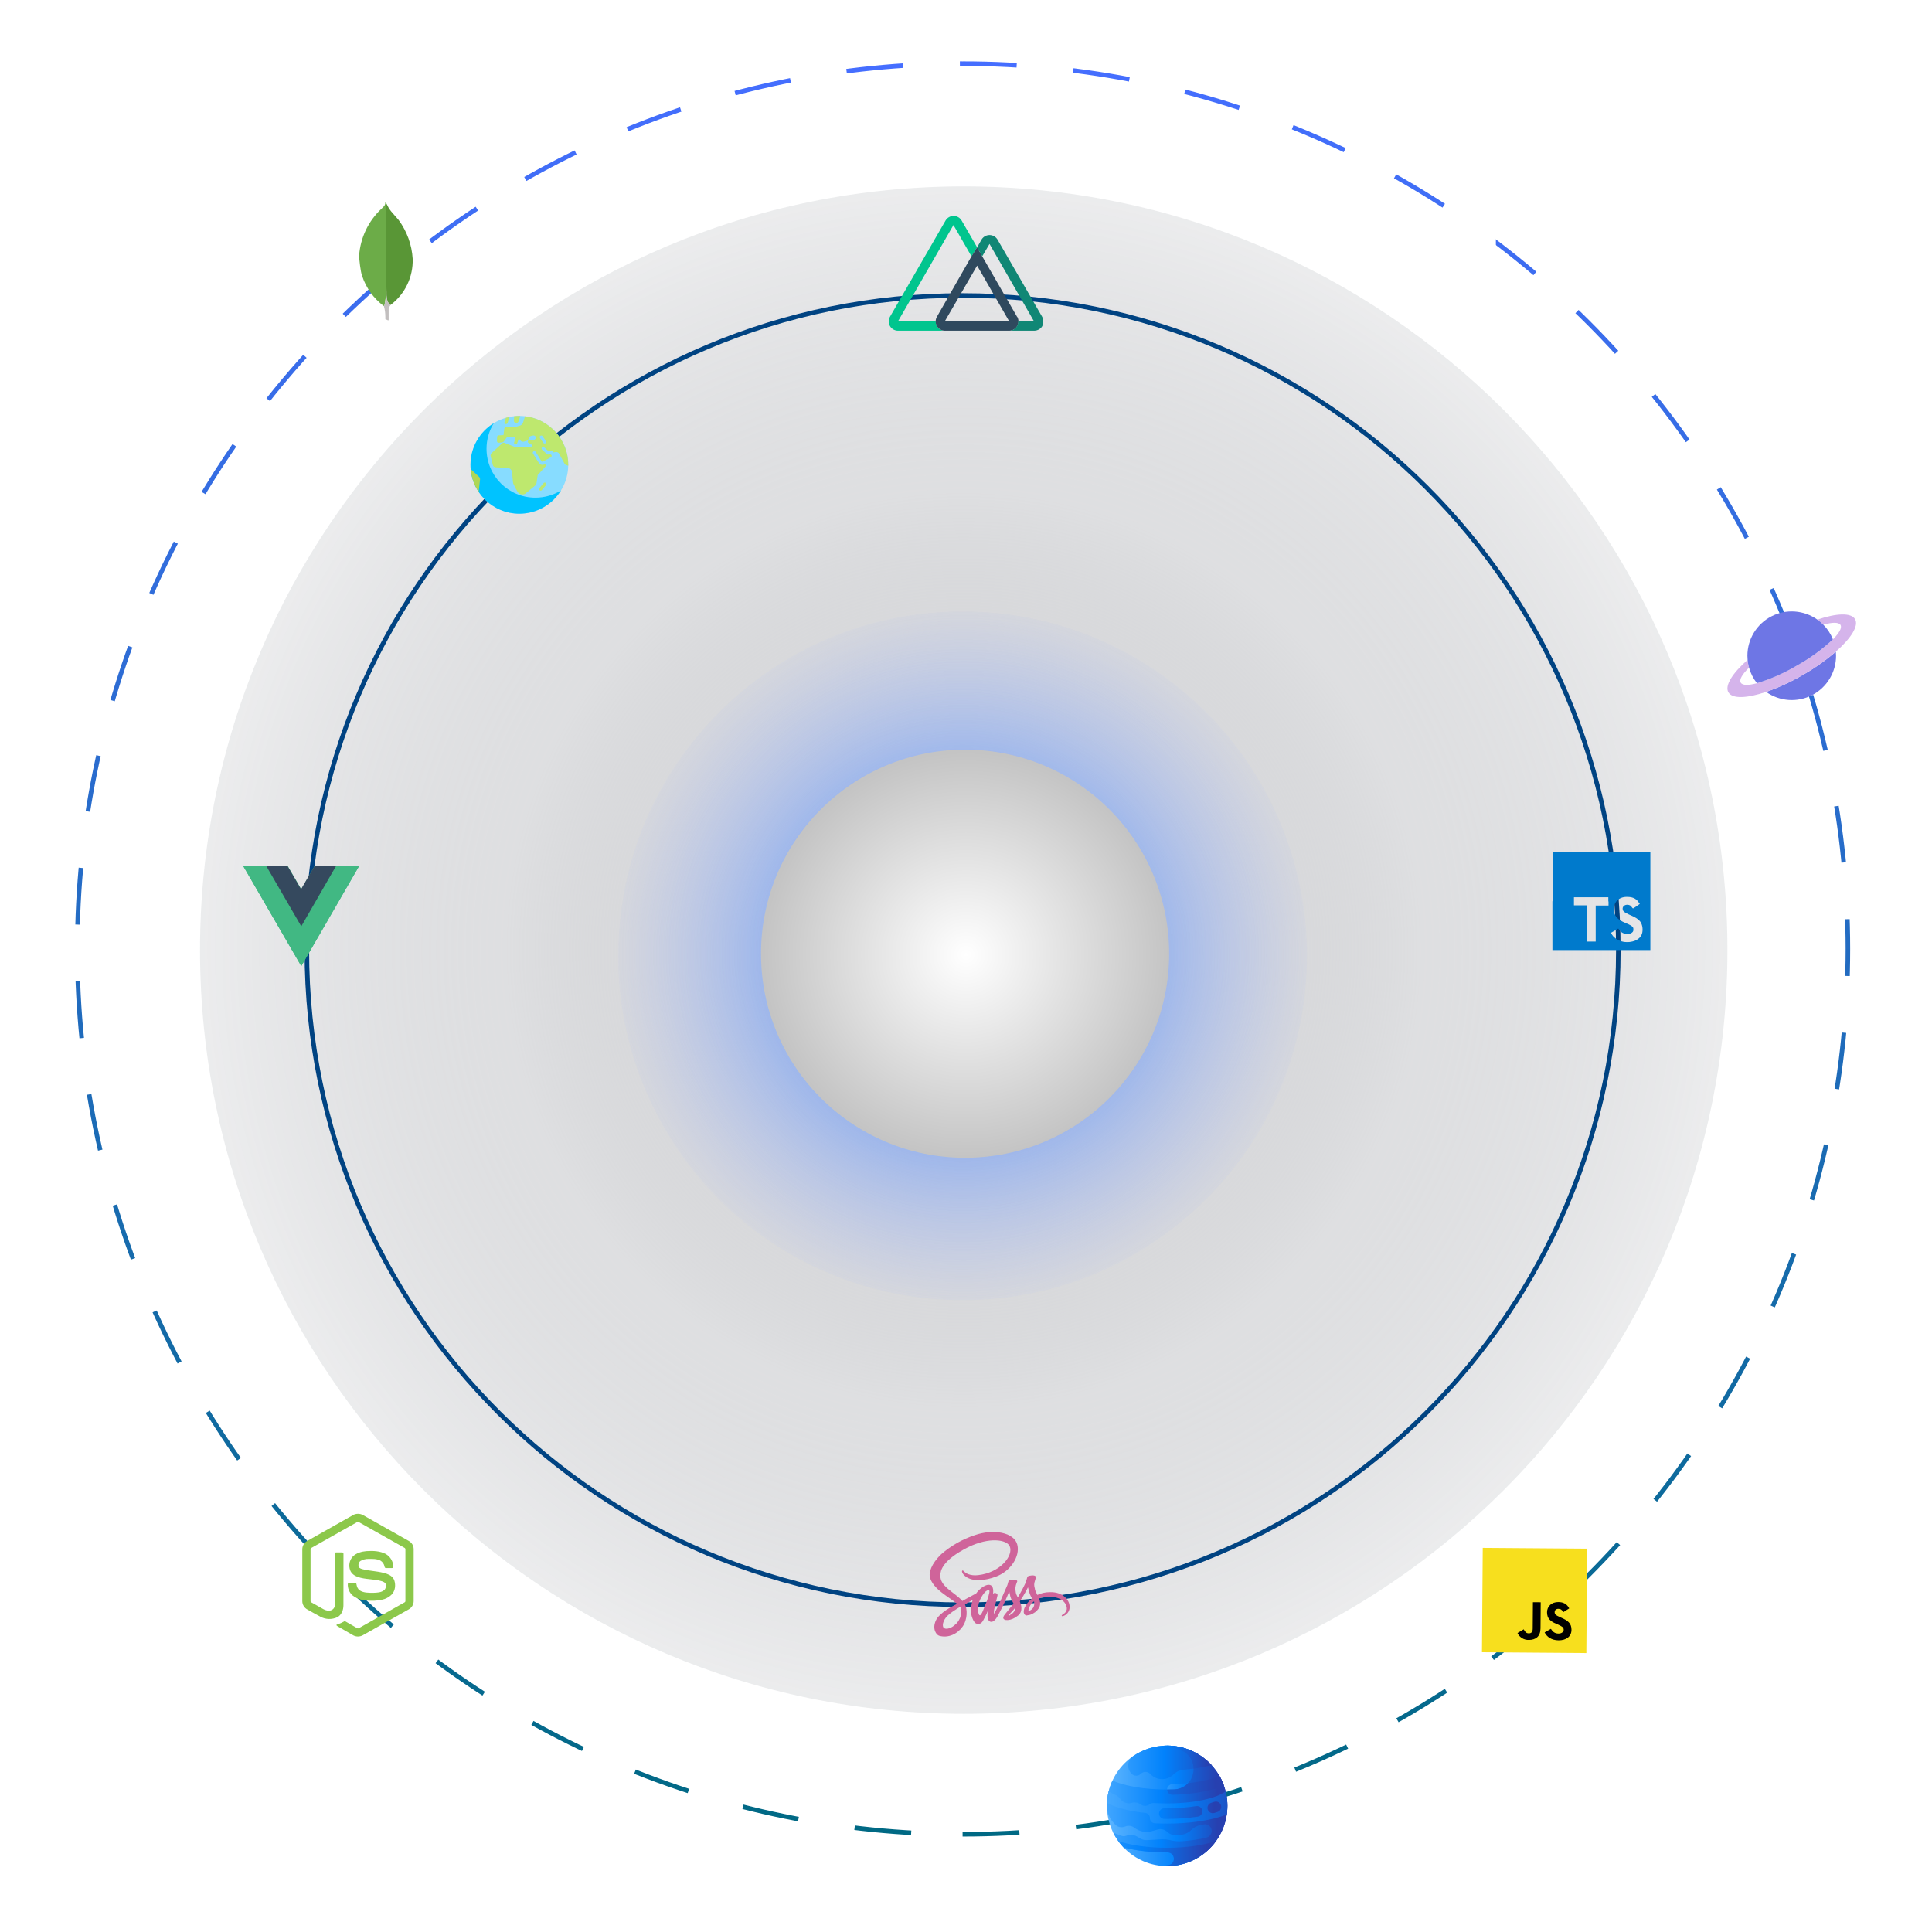 <svg width="850" height="850" viewBox="0 0 850 850" fill="none" xmlns="http://www.w3.org/2000/svg">
<g id="solar-system">
<g id="sun">
<g id="sun-effect" filter="url(#filter0_f_315:2)">
<path d="M424 754C609.568 754 760 603.568 760 418C760 232.432 609.568 82 424 82C238.432 82 88 232.432 88 418C88 603.568 238.432 754 424 754Z" fill="url(#paint0_radial_315:2)"/>
</g>
<g id="sun-outer" filter="url(#filter1_f_315:2)">
<path d="M423.5 572C507.171 572 575 504.171 575 420.5C575 336.829 507.171 269 423.5 269C339.829 269 272 336.829 272 420.5C272 504.171 339.829 572 423.5 572Z" fill="url(#paint1_radial_315:2)"/>
</g>
<path id="sun_2" d="M424.598 509.375C474.181 509.375 514.375 469.181 514.375 419.598C514.375 370.016 474.181 329.822 424.598 329.822C375.016 329.822 334.821 370.016 334.821 419.598C334.821 469.181 375.016 509.375 424.598 509.375Z" fill="url(#paint2_radial_315:2)"/>
</g>
<g id="outer-ring">
<path id="outer-ring_2" d="M423.5 807C638.615 807 813 632.615 813 417.5C813 202.385 638.615 28 423.5 28C208.385 28 34 202.385 34 417.5C34 632.615 208.385 807 423.5 807Z" stroke="url(#paint3_linear_315:2)" stroke-width="2" stroke-dasharray="25 25"/>
<g id="nodejs">
<path id="Vector_22" d="M155.288 666.577C156.634 665.808 158.365 665.808 159.711 666.577L179.903 677.98C181.173 678.692 182.018 680.096 182 681.557V704.441C182 705.962 181.077 707.404 179.749 708.095C173.019 711.865 166.327 715.653 159.615 719.441C158.269 720.211 156.48 720.173 155.154 719.326L149.115 715.827C148.711 715.576 148.249 715.383 147.961 714.98C148.211 714.634 148.673 714.596 149.038 714.442C149.884 714.191 150.654 713.749 151.423 713.345C151.615 713.211 151.865 713.25 152.039 713.384C153.769 714.345 155.462 715.384 157.192 716.346C157.577 716.557 157.942 716.288 158.25 716.115L177.999 704.961C178.249 704.845 178.384 704.577 178.364 704.307V681.673C178.384 681.365 178.21 681.095 177.942 680.961L157.885 669.673C157.77 669.597 157.636 669.556 157.5 669.556C157.363 669.556 157.229 669.597 157.115 669.673L137.058 680.981C136.788 681.095 136.596 681.365 136.634 681.673V704.346C136.622 704.476 136.652 704.607 136.717 704.721C136.782 704.835 136.881 704.926 137 704.98L142.346 708C143.366 708.538 144.595 708.865 145.692 708.442C146.673 708.095 147.365 707.096 147.346 706.057V683.557C147.327 683.212 147.635 682.942 147.961 682.981H150.538C150.904 682.981 151.135 683.327 151.115 683.654L151.096 706.307C151.096 708.326 150.269 710.519 148.403 711.5C147.243 712.042 145.97 712.307 144.689 712.273C143.407 712.241 142.151 711.909 141.02 711.307C139.057 710.307 137.173 709.154 135.25 708.115C134.581 707.765 134.018 707.24 133.622 706.597C133.226 705.955 133.012 705.216 133 704.461V681.577C133 680.096 133.866 678.654 135.173 677.942L155.288 666.596V666.577Z" fill="#8CC84B"/>
<path id="Vector_23" d="M161.154 682.423C164.058 682.231 167.193 682.308 169.827 683.75C170.812 684.336 171.626 685.171 172.19 686.168C172.753 687.167 173.046 688.295 173.038 689.442C172.981 689.75 172.654 689.904 172.366 689.884H169.807C169.424 689.884 169.231 689.557 169.193 689.249C169.096 688.692 168.88 688.162 168.557 687.698C168.235 687.232 167.815 686.844 167.327 686.558C165.77 685.788 163.943 685.826 162.25 685.846C160.972 685.804 159.708 686.117 158.596 686.749C157.788 687.307 157.539 688.422 157.827 689.326C158.115 689.981 158.847 690.172 159.461 690.365C163 691.288 166.731 691.212 170.192 692.423C171.616 692.903 173.019 693.864 173.5 695.365C174.154 697.384 173.885 699.788 172.442 701.403C171.221 702.67 169.635 703.524 167.903 703.845C165.658 704.3 163.353 704.398 161.077 704.133C158.886 704.009 156.786 703.216 155.057 701.864C154.371 701.237 153.833 700.464 153.481 699.602C153.129 698.741 152.971 697.814 153.019 696.884C153.019 696.576 153.346 696.365 153.654 696.385H156.211C156.558 696.365 156.789 696.653 156.827 696.961C156.981 697.999 157.365 699.076 158.269 699.711C160 700.826 162.173 700.749 164.174 700.769C165.827 700.71 167.674 700.692 169.019 699.595C169.73 698.98 169.923 697.942 169.75 697.038C169.538 696.269 168.75 695.941 168.057 695.692C164.596 694.596 160.808 695 157.365 693.769C155.961 693.268 154.615 692.327 154.077 690.884C153.681 689.862 153.578 688.749 153.782 687.671C153.986 686.594 154.488 685.595 155.231 684.788C156.807 683.23 159.039 682.614 161.154 682.423Z" fill="#8CC84B"/>
</g>
<g id="neptune">
<g id="Group">
<path id="Vector" d="M513.5 821C528.136 821 540 809.136 540 794.5C540 779.864 528.136 768 513.5 768C498.864 768 487 779.864 487 794.5C487 809.136 498.864 821 513.5 821Z" fill="url(#paint4_linear_315:2)"/>
</g>
<g id="Group_2">
<path id="Vector_2" d="M516.318 780.666C517.51 779.475 519.087 778.743 520.767 778.608C525.381 778.236 529.555 777.52 532.993 776.55C528.15 771.294 521.21 768 513.5 768C507.97 768 502.835 769.695 498.587 772.593C495.951 774.391 495.604 778.147 497.861 780.404C498.984 781.527 500.805 781.527 501.928 780.404C503.046 779.286 504.856 779.28 505.982 780.39C506.084 780.491 506.188 780.594 506.293 780.698C509.076 783.445 513.553 783.431 516.318 780.666V780.666Z" fill="url(#paint5_linear_315:2)"/>
<path id="Vector_3" d="M513.5 787.303C513.5 788.619 514.586 789.673 515.902 789.64C523.033 789.463 529.687 788.497 534.846 786.875C536.021 786.506 537.253 786.058 538.438 785.52C537.906 784.043 537.248 782.626 536.474 781.284C535.641 781.656 534.642 782.038 533.444 782.414C528.685 783.909 522.48 784.801 515.776 784.966C514.509 784.997 513.5 786.036 513.5 787.303V787.303Z" fill="url(#paint6_linear_315:2)"/>
</g>
<path id="Vector_4" d="M513.5 768C512.8 768 512.107 768.028 511.421 768.081C514.325 768.306 517.099 769 519.665 770.087C528.503 773.829 526.031 786.985 516.437 787.286C515.471 787.316 514.491 787.332 513.5 787.332C503.522 787.332 494.716 785.759 489.45 783.359C487.879 786.746 487 790.52 487 794.5V794.548C487.005 797.244 488.025 799.84 489.826 801.847L490.517 802.616C491.66 803.89 493.481 804.25 495.058 803.585C496.393 803.022 497.928 803.225 499.07 804.114C501.244 805.805 504.065 806.421 506.711 805.659L509.314 804.909C510.857 804.465 512.511 804.903 513.65 806.035C514.473 806.853 515.587 807.312 516.748 807.312H518.746C520.79 807.312 522.735 806.481 524.187 805.043C525.29 803.951 526.698 803.22 528.226 802.946C528.731 802.856 529.222 802.764 529.588 802.688C532.006 802.185 533.925 804.715 532.768 806.897C532.753 806.925 532.738 806.953 532.723 806.981C532.329 807.717 531.642 808.252 530.832 808.451C527.627 809.235 523.942 809.786 519.995 810.073C518.376 810.191 516.748 810.048 515.172 809.663C513.65 809.29 512.081 809.148 510.518 809.242L504.757 809.585C503.649 809.651 502.547 809.381 501.595 808.809C501.204 808.574 500.772 808.315 500.347 808.059C498.878 807.176 497.081 807.028 495.487 807.659C494.874 807.902 494.195 807.926 493.565 807.729L493.555 807.726C491.946 807.22 490.694 806.705 489.725 806.214C490.927 808.649 492.49 810.872 494.347 812.814C499.757 814.218 506.456 814.982 513.5 814.982C513.549 814.982 513.598 814.982 513.647 814.982C517.079 814.977 517.529 819.944 514.153 820.564C513.257 820.728 512.346 820.847 511.421 820.919C512.107 820.972 512.8 821 513.5 821C528.136 821 540 809.136 540 794.5C540 779.864 528.136 768 513.5 768V768Z" fill="url(#paint7_linear_315:2)"/>
<path id="Vector_5" d="M535.005 809.986C529.668 811.811 522.01 812.955 513.5 812.955C504.991 812.955 497.333 811.811 491.996 809.986C492.715 810.983 493.5 811.928 494.347 812.814C499.758 814.218 506.456 814.982 513.5 814.982C513.549 814.982 513.598 814.982 513.647 814.982C517.064 814.977 517.548 819.936 514.188 820.557C513.281 820.725 512.358 820.846 511.421 820.919C512.107 820.972 512.8 821 513.5 821C522.354 821 530.193 816.657 535.005 809.986V809.986Z" fill="url(#paint8_linear_315:2)"/>
<path id="Vector_6" d="M540 794.5C540 795.795 539.905 797.067 539.726 798.312C538.884 798.642 538.039 798.936 537.219 799.195C530.847 801.198 522.423 802.3 513.5 802.3C511.665 802.3 509.851 802.254 508.073 802.161C506.861 802.099 505.914 801.094 505.914 799.881C505.914 798.715 505.036 797.735 503.877 797.611C499.521 797.149 495.519 796.371 492.153 795.313C490.462 794.781 488.651 794.085 487.033 793.196C487.118 791.454 487.37 789.756 487.775 788.119C488.293 788.537 489.891 789.328 490.966 789.84C491.65 790.165 492.244 790.653 492.697 791.261L492.879 791.505C494.05 793.075 496.076 793.745 497.952 793.184C499.179 792.816 500.506 793.006 501.58 793.703L502.046 794.005C503.163 794.729 504.613 794.679 505.677 793.88C506.284 793.426 507.032 793.205 507.788 793.253C509.645 793.37 511.557 793.431 513.5 793.431C521.068 793.431 528.151 792.515 533.445 790.851C536.471 789.9 538.236 788.917 539.225 788.119C539.629 789.756 539.884 791.453 539.968 793.195C539.989 793.627 540 794.063 540 794.5V794.5Z" fill="url(#paint9_linear_315:2)"/>
<g id="Group_3">
<path id="Vector_7" d="M526.283 794.615C522.382 795.235 518.027 795.563 513.5 795.563C513.097 795.563 512.695 795.561 512.295 795.555C510.994 795.539 509.932 796.59 509.932 797.892V797.894C509.932 799.175 510.963 800.215 512.243 800.232C512.66 800.237 513.079 800.24 513.5 800.24C518.258 800.24 522.859 799.891 527.011 799.232C528.147 799.051 528.984 798.073 528.984 796.923C528.984 795.487 527.702 794.389 526.283 794.615V794.615Z" fill="url(#paint10_linear_315:2)"/>
<path id="Vector_8" d="M534.216 792.73C533.969 792.814 533.711 792.899 533.444 792.983C533.266 793.039 533.086 793.094 532.904 793.148C531.914 793.443 531.234 794.354 531.234 795.387V795.39C531.234 796.952 532.739 798.076 534.236 797.631C534.442 797.569 534.645 797.507 534.846 797.444C535.136 797.353 535.43 797.257 535.725 797.156C536.668 796.834 537.298 795.944 537.298 794.948V794.945C537.298 793.348 535.729 792.215 534.216 792.73Z" fill="url(#paint11_linear_315:2)"/>
</g>
<path id="Vector_9" d="M533.444 782.414C530.381 783.377 526.717 784.089 522.708 784.518C521.231 786.118 519.11 787.202 516.436 787.286C515.47 787.317 514.491 787.332 513.5 787.332C513.516 788.634 514.596 789.673 515.902 789.64C523.032 789.463 529.686 788.497 534.846 786.876C536.021 786.506 537.253 786.058 538.438 785.52C537.906 784.043 537.247 782.626 536.473 781.284C535.641 781.656 534.642 782.038 533.444 782.414V782.414Z" fill="url(#paint12_linear_315:2)"/>
<path id="Vector_10" d="M511.423 768.081C514.326 768.307 517.098 769 519.663 770.086C523.378 771.659 525.094 774.893 525.124 778.138C528.021 777.742 530.675 777.204 532.993 776.55C528.15 771.294 521.21 768 513.5 768C512.801 768 512.108 768.028 511.423 768.081Z" fill="url(#paint13_linear_315:2)"/>
</g>
<g id="saturn">
<path id="Vector_11" d="M777.021 304.403C782.967 308.624 790.773 309.172 797.251 305.825C803.729 302.476 807.797 295.792 807.793 288.5C807.793 287.886 807.763 287.291 807.705 286.696C803.203 290.575 798.334 294.007 793.167 296.944C788.041 299.95 782.633 302.448 777.021 304.403V304.403Z" fill="#6E76E5"/>
<path id="Vector_12" d="M777.021 304.403C782.633 302.448 788.041 299.95 793.167 296.944C798.334 294.007 803.203 290.575 807.705 286.696C814.374 280.826 817.855 275.357 816.158 272.412C814.462 269.468 807.988 269.75 799.564 272.597C800.51 273.259 801.392 274.01 802.196 274.84C806.204 273.719 809.011 273.679 809.762 274.976C810.484 276.234 809.168 278.516 806.408 281.294C801.671 285.733 796.405 289.571 790.73 292.722C785.163 296.06 779.206 298.699 772.994 300.581C769.211 301.595 766.568 301.585 765.847 300.327C765.096 299.03 766.539 296.622 769.504 293.716C769.191 292.601 768.982 291.458 768.879 290.304C762.21 296.174 758.73 301.643 760.426 304.588C762.123 307.532 768.597 307.25 777.021 304.403V304.403Z" fill="#D5B4EB"/>
<path id="Vector_13" d="M772.994 300.581C779.206 298.699 785.163 296.06 790.73 292.722C796.405 289.571 801.671 285.733 806.408 281.295C805.456 278.88 804.023 276.684 802.196 274.84C801.392 274.01 800.511 273.259 799.564 272.597C793.617 268.376 785.812 267.827 779.334 271.175C772.855 274.524 768.788 281.208 768.792 288.5C768.792 289.114 768.821 289.709 768.88 290.304C768.982 291.458 769.191 292.601 769.504 293.717C770.191 296.217 771.378 298.553 772.994 300.581V300.581Z" fill="#6E76E5"/>
</g>
<g id="mongodb">
<path id="Vector_24" d="M169.7 89L171.163 91.762L172.138 93.062L175.388 96.8C179.048 101.773 181.193 107.698 181.563 113.862C181.692 117.783 180.873 121.676 179.175 125.213C177.478 128.749 174.952 131.823 171.813 134.175C171.325 134.175 171.163 133.85 171 133.362C170.513 132.875 170.35 132.062 170.188 131.412C170.017 130.557 169.963 129.682 170.025 128.812V128.487C170.025 128.487 169.538 89.487 169.7 89Z" fill="#599636"/>
<path id="Vector_25" d="M169.7 89H169.537C169.537 89.65 169.375 90.137 169.05 90.625L167.75 91.925C162.047 97.285 158.567 104.594 158 112.4C158 114.025 158.65 119.712 159.3 121.337C161.044 126.662 164.393 131.317 168.887 134.662L169.212 134.175C169.287 133.853 169.341 133.528 169.375 133.2L170.025 128.812L169.7 89Z" fill="#6CAC48"/>
<path id="Vector_26" d="M171.162 135.8C171.162 135.15 171.487 134.663 171.812 134.175L170.999 133.363L170.512 132.55C170.187 131.25 170.024 130.113 170.024 128.813V128.163L169.862 129.3C169.79 130.61 169.627 131.913 169.374 133.2L168.887 134.663C169.374 136.288 169.537 137.913 169.537 139.537V140.025C169.537 140.675 169.537 140.512 170.187 140.675L170.837 141L170.999 140.675V137.263V135.8H171.162Z" fill="#C2BFBF"/>
</g>
<path id="HTML + CSS" d="M658.126 110H654.903V103.297H648.619V110H645.396V94.359H648.619V100.697H654.903V94.359H658.126V110ZM672.402 96.97H667.611V110H664.389V96.97H659.662V94.359H672.402V96.97ZM678.461 94.359L682.479 105.703L686.475 94.359H690.707V110H687.474V105.725L687.796 98.345L683.574 110H681.361L677.15 98.356L677.473 105.725V110H674.25V94.359H678.461ZM696.744 107.411H703.587V110H693.521V94.359H696.744V107.411ZM651.455 127.245H655.333V130.049H651.455V134.432H648.501V130.049H644.612V127.245H648.501V123.045H651.455V127.245ZM675.163 130.79C675.041 132.473 674.418 133.798 673.294 134.765C672.177 135.731 670.701 136.215 668.868 136.215C666.863 136.215 665.284 135.542 664.131 134.195C662.985 132.842 662.412 130.987 662.412 128.631V127.675C662.412 126.171 662.677 124.846 663.207 123.7C663.737 122.554 664.493 121.677 665.474 121.068C666.462 120.452 667.608 120.145 668.911 120.145C670.716 120.145 672.17 120.628 673.272 121.595C674.375 122.562 675.013 123.919 675.185 125.666H671.962C671.883 124.656 671.6 123.926 671.113 123.475C670.633 123.016 669.899 122.787 668.911 122.787C667.837 122.787 667.031 123.174 666.494 123.947C665.964 124.714 665.692 125.906 665.678 127.524V128.706C665.678 130.396 665.932 131.632 666.44 132.412C666.956 133.193 667.765 133.583 668.868 133.583C669.864 133.583 670.605 133.357 671.092 132.906C671.586 132.448 671.869 131.743 671.94 130.79H675.163ZM685.39 131.896C685.39 131.288 685.175 130.822 684.745 130.5C684.315 130.171 683.542 129.827 682.425 129.469C681.308 129.104 680.423 128.745 679.771 128.395C677.995 127.435 677.107 126.142 677.107 124.517C677.107 123.672 677.344 122.92 677.816 122.261C678.296 121.595 678.98 121.076 679.868 120.703C680.763 120.331 681.766 120.145 682.876 120.145C683.993 120.145 684.989 120.349 685.862 120.757C686.736 121.158 687.413 121.727 687.893 122.465C688.38 123.202 688.623 124.04 688.623 124.979H685.4C685.4 124.262 685.175 123.707 684.724 123.313C684.272 122.912 683.639 122.712 682.822 122.712C682.035 122.712 681.422 122.88 680.985 123.217C680.549 123.546 680.33 123.983 680.33 124.527C680.33 125.036 680.584 125.462 681.093 125.806C681.608 126.149 682.364 126.472 683.359 126.772C685.193 127.324 686.528 128.008 687.366 128.824C688.204 129.641 688.623 130.658 688.623 131.875C688.623 133.229 688.111 134.292 687.087 135.065C686.063 135.832 684.684 136.215 682.951 136.215C681.748 136.215 680.652 135.996 679.664 135.56C678.676 135.116 677.92 134.51 677.397 133.744C676.882 132.978 676.624 132.09 676.624 131.08H679.857C679.857 132.806 680.889 133.669 682.951 133.669C683.717 133.669 684.315 133.515 684.745 133.207C685.175 132.892 685.39 132.455 685.39 131.896ZM698.925 131.896C698.925 131.288 698.71 130.822 698.28 130.5C697.851 130.171 697.077 129.827 695.96 129.469C694.843 129.104 693.958 128.745 693.307 128.395C691.531 127.435 690.643 126.142 690.643 124.517C690.643 123.672 690.879 122.92 691.352 122.261C691.831 121.595 692.515 121.076 693.403 120.703C694.299 120.331 695.301 120.145 696.411 120.145C697.528 120.145 698.524 120.349 699.397 120.757C700.271 121.158 700.948 121.727 701.428 122.465C701.915 123.202 702.158 124.04 702.158 124.979H698.936C698.936 124.262 698.71 123.707 698.259 123.313C697.808 122.912 697.174 122.712 696.357 122.712C695.57 122.712 694.957 122.88 694.521 123.217C694.084 123.546 693.865 123.983 693.865 124.527C693.865 125.036 694.119 125.462 694.628 125.806C695.144 126.149 695.899 126.472 696.895 126.772C698.728 127.324 700.063 128.008 700.901 128.824C701.739 129.641 702.158 130.658 702.158 131.875C702.158 133.229 701.646 134.292 700.622 135.065C699.598 135.832 698.219 136.215 696.486 136.215C695.283 136.215 694.188 135.996 693.199 135.56C692.211 135.116 691.455 134.51 690.933 133.744C690.417 132.978 690.159 132.09 690.159 131.08H693.393C693.393 132.806 694.424 133.669 696.486 133.669C697.253 133.669 697.851 133.515 698.28 133.207C698.71 132.892 698.925 132.455 698.925 131.896Z" fill="white"/>
<g id="js">
<path id="Rectangle 1" d="M698.278 681.347L652.347 681L652 726.931L697.931 727.278L698.278 681.347Z" fill="#F7DF1E"/>
<path id="Vector_8_2" d="M667.614 718.487L670.369 716.832C670.895 717.75 671.346 718.591 672.565 718.601C673.631 718.609 674.32 718.157 674.333 716.481L674.42 704.903L677.847 704.929L677.76 716.431C677.734 719.935 675.665 721.519 672.619 721.496C671.572 721.538 670.537 721.267 669.645 720.718C668.754 720.168 668.046 719.365 667.614 718.411L667.614 718.487ZM679.575 718.197L682.33 716.617C683.082 717.842 683.989 718.687 685.665 718.7C687.036 718.71 687.956 717.955 687.963 717.041C687.972 715.898 687.06 715.511 685.466 714.737L684.707 714.426C682.202 713.341 680.612 712.111 680.633 709.292C680.652 706.778 682.571 704.812 685.617 704.835C687.75 704.851 689.344 705.625 690.396 707.614L687.793 709.27C687.192 708.199 686.585 707.814 685.595 707.806C684.605 707.799 683.991 708.403 683.984 709.318C683.977 710.232 684.583 710.693 686.025 711.314L686.861 711.701C689.746 712.942 691.413 714.172 691.391 717.067C691.368 720.114 688.918 721.694 685.719 721.67C682.52 721.646 680.551 720.108 679.575 718.197Z" fill="black"/>
</g>
</g>
<g id="inner-ring">
<path id="inner-ring_2" d="M423.5 706C582.834 706 712 577.058 712 418C712 258.942 582.834 130 423.5 130C264.166 130 135 258.942 135 418C135 577.058 264.166 706 423.5 706Z" stroke="#004382" stroke-width="2"/>
<g id="earth">
<path id="Vector_14" d="M228.5 226C240.374 226 250 216.374 250 204.5C250 192.626 240.374 183 228.5 183C216.626 183 207 192.626 207 204.5C207 216.374 216.626 226 228.5 226Z" fill="#87DCFF"/>
<path id="Vector_15" d="M231.003 183.15L230.116 185.915C229.901 186.584 229.363 187.1 228.685 187.286L226.458 187.896C226.279 187.946 226.094 187.97 225.908 187.97H222.576C222.229 187.97 221.935 188.228 221.889 188.572L221.507 191.438L219.378 191.55C219.021 191.568 218.736 191.857 218.722 192.215L218.648 194.064C218.631 194.481 218.983 194.818 219.399 194.783L220.816 194.665C221.181 194.634 221.514 194.446 221.727 194.148L223.038 192.32L225.843 192.219C226.443 192.198 226.866 192.802 226.649 193.361C226.16 194.616 226.159 194.723 226.159 194.834C226.159 195.217 226.469 195.527 226.853 195.527C227.195 195.527 227.481 195.278 227.536 194.952C227.583 194.792 227.795 194.238 228.073 193.534C228.188 193.24 228.587 193.197 228.761 193.461L228.941 193.732C229.272 194.234 229.889 194.465 230.469 194.304L231.707 193.96C232.053 193.865 232.331 193.61 232.458 193.275L232.695 192.644C232.863 192.199 233.247 191.871 233.713 191.775L234.513 191.61C235.058 191.497 235.635 191.827 235.73 192.375C235.827 192.935 235.433 193.443 234.887 193.506L232.957 193.558C232.565 193.568 232.249 193.884 232.24 194.277L232.236 194.462C232.232 194.61 232.314 194.748 232.446 194.815L233.556 195.381C233.978 195.597 234.116 196.134 233.849 196.526C233.703 196.742 233.459 196.871 233.198 196.871H227.345C227.191 196.871 227.04 196.842 226.897 196.786L221.986 194.851C221.622 194.708 221.209 194.785 220.922 195.051L216.27 199.35C215.9 199.692 215.744 200.21 215.865 200.7L216.811 204.542C216.957 205.135 217.473 205.563 218.083 205.596L223.324 205.877C224.355 205.933 225.189 206.736 225.284 207.764L225.681 212.08C225.711 212.403 225.796 212.714 225.936 213.006C226.378 213.928 227.407 216.022 227.98 216.745C228.717 217.677 230.532 217.714 231.144 217.157L235.405 213.671C235.761 213.346 235.994 212.909 236.063 212.432L236.562 209.008L239.946 205.279C240.275 204.916 240.127 204.359 239.708 204.179L239.647 204.22C239.391 204.392 239.095 204.496 238.788 204.523C238.734 204.528 238.68 204.531 238.626 204.531C237.999 204.531 237.417 204.212 237.079 203.674L234.496 199.573C234.292 199.248 234.39 198.82 234.713 198.616C235.04 198.413 235.466 198.51 235.67 198.833L238.253 202.935C238.342 203.078 238.499 203.155 238.667 203.141C238.741 203.135 238.814 203.109 238.876 203.068L242.368 201.154C242.731 200.955 242.828 200.475 242.569 200.151C242.425 199.97 242.199 199.877 241.97 199.903L241.236 199.987C241.039 200.01 240.842 199.947 240.694 199.815L238.498 197.85C238.213 197.595 238.188 197.157 238.444 196.871C238.698 196.585 239.137 196.562 239.423 196.817L241.387 198.574L242.581 198.436C242.828 198.406 243.073 198.514 243.22 198.716L243.45 199.03L244.613 198.891C245.178 198.823 245.727 199.107 245.998 199.608L248.347 203.951C248.518 204.266 248.803 204.503 249.144 204.612L249.989 204.909C249.992 204.773 250 204.637 250 204.5C250 193.473 241.697 184.391 231.003 183.15ZM239.985 195.018C239.866 195.099 239.731 195.137 239.597 195.137C239.374 195.137 239.156 195.03 239.022 194.832L237.578 192.693C237.363 192.376 237.446 191.945 237.764 191.731C238.08 191.516 238.513 191.6 238.726 191.917L240.171 194.055C240.386 194.372 240.302 194.804 239.985 195.018Z" fill="#BEE86E"/>
<path id="Vector_16" d="M235.551 218.949C223.677 218.949 214.051 209.323 214.051 197.449C214.051 193.319 215.218 189.462 217.237 186.186C211.096 189.971 207 196.756 207 204.5C207 216.374 216.626 226 228.5 226C236.244 226 243.029 221.904 246.814 215.763C243.538 217.782 239.681 218.949 235.551 218.949Z" fill="#00C3FF"/>
<g id="Group_4">
<path id="Vector_17" d="M237.862 215.857C237.705 215.857 237.546 215.803 237.416 215.694C237.123 215.448 237.085 215.01 237.332 214.717L239.152 212.55C239.398 212.257 239.836 212.218 240.13 212.465C240.423 212.712 240.461 213.149 240.214 213.442L238.394 215.61C238.257 215.773 238.06 215.857 237.862 215.857Z" fill="#BEE86E"/>
<path id="Vector_18" d="M222.585 183.831L221.968 185.669C221.846 186.032 222.042 186.426 222.405 186.548C222.478 186.572 222.552 186.584 222.626 186.584C222.915 186.584 223.186 186.401 223.283 186.111L224.182 183.434C223.641 183.544 223.11 183.681 222.585 183.831Z" fill="#BEE86E"/>
</g>
<path id="Vector_19" d="M210.601 216.41L211.201 210.958C211.249 210.53 211.095 210.104 210.785 209.805L207.084 206.344C207.399 210.047 208.648 213.481 210.601 216.41Z" fill="#AFD755"/>
<path id="Vector_20" d="M228.5 183C227.722 183 226.955 183.044 226.198 183.124L226.126 184.751C225.944 185.297 226.238 185.886 226.784 186.067C226.893 186.104 227.004 186.121 227.113 186.121C227.548 186.121 227.955 185.845 228.1 185.41L228.899 183.01C228.766 183.008 228.634 183 228.5 183Z" fill="#BEE86E"/>
</g>
<g id="nuxt">
<path id="Vector_27" d="M429.895 108.807L427.416 112.775L419.481 99.013L395.056 141.414H411.67C411.67 143.646 413.406 145.506 415.637 145.506H395.056C394.336 145.5 393.628 145.303 393.008 144.935C392.387 144.568 391.875 144.043 391.523 143.414C391.169 142.784 390.99 142.073 391 141.352C391.013 140.63 391.213 139.925 391.585 139.307L416.01 97.029C416.37 96.411 416.885 95.899 417.506 95.543C418.126 95.187 418.828 95 419.543 95C420.258 95 420.961 95.187 421.581 95.543C422.2 95.899 422.716 96.411 423.077 97.029L429.895 108.807Z" fill="#00C58E"/>
<path id="Vector_28" d="M447.501 139.431L432.127 112.774L429.896 108.807L427.416 112.774L412.166 139.431C411.825 140.046 411.649 140.738 411.653 141.441C411.657 142.145 411.843 142.835 412.191 143.446C412.54 144.056 413.041 144.567 413.645 144.927C414.248 145.288 414.934 145.487 415.638 145.506H444.03C444.751 145.499 445.458 145.303 446.078 144.935C446.699 144.568 447.211 144.043 447.565 143.414C447.917 142.784 448.096 142.073 448.086 141.351C448.075 140.63 447.873 139.925 447.501 139.307V139.431ZM415.638 141.414L429.896 116.866L444.03 141.414H415.514H415.638Z" fill="#2F495E"/>
<path id="Vector_29" d="M458.535 143.522C457.791 144.762 456.427 145.506 454.94 145.506H444.029C446.261 145.506 447.996 143.646 447.996 141.414H454.94L435.35 107.319L432.127 112.775L429.895 108.807L431.879 105.336C432.246 104.746 432.758 104.26 433.365 103.923C433.973 103.586 434.656 103.409 435.35 103.409C436.045 103.409 436.728 103.586 437.336 103.923C437.943 104.26 438.454 104.746 438.822 105.336L458.535 139.431C459.155 140.671 459.155 142.158 458.535 143.522Z" fill="#108775"/>
</g>
<g id="vue">
<path id="Vector_21" d="M147.859 381H158L132.55 425.041L107 381H126.585L132.55 391.239L138.415 381H147.859Z" fill="#41B883"/>
<path id="Vector_2_2" d="M107 381L132.55 425.041L158 381H147.859L132.55 407.445L117.141 381H107Z" fill="#41B883"/>
<path id="Vector_3_2" d="M117.14 381L132.55 407.543L147.859 381H138.415L132.45 391.239L126.485 381H117.14Z" fill="#35495E"/>
</g>
<g id="ts">
<path id="Vector_18_2" d="M683 396.501V418H726.091V375H683.091V396.501H683ZM717.71 394.77C718.804 395.043 719.714 395.498 720.443 396.318L721.445 397.685C721.445 397.685 719.624 399.051 718.439 399.688L718.074 399.325C717.528 398.413 716.981 398.14 716.07 398.049C714.795 398.049 713.884 398.687 713.884 399.871L714.066 400.599C714.43 401.237 714.977 401.511 716.617 402.33C719.714 403.606 720.99 404.518 721.81 405.701C722.721 407.159 722.903 409.346 722.356 410.986C721.628 412.808 719.897 413.991 717.528 414.356C716.799 414.538 715.068 414.538 714.249 414.356C712.585 414.081 711.054 413.283 709.875 412.079C709.441 411.583 709.073 411.031 708.782 410.439L709.146 410.166L710.787 409.255L711.97 408.526L712.244 408.89C712.608 409.436 713.428 410.256 713.884 410.439C715.25 411.167 717.163 411.077 718.074 410.256C718.529 409.893 718.621 409.528 718.621 408.981C718.621 408.435 718.621 408.252 718.348 407.888C717.983 407.432 717.346 406.977 715.342 406.157C713.155 405.246 712.244 404.608 711.333 403.697C710.787 403.15 710.422 402.24 710.149 401.511C709.967 400.873 709.967 399.415 710.149 398.778C710.513 396.591 712.153 395.133 714.522 394.678C715.583 394.552 716.658 394.583 717.71 394.77ZM707.688 396.591V398.413H702.04V414.265H698.123V398.322H692.475V394.77H707.598V396.591H707.688Z" fill="#007ACC"/>
</g>
<g id="sass">
<path id="Vector_30" d="M461.977 700.479C459.855 700.479 458.068 700.926 456.393 701.708C455.834 700.591 455.276 699.586 455.276 698.804C455.052 698.022 454.941 697.463 455.052 696.458L455.834 693.777C455.834 693.777 455.722 693.219 454.494 693.107C453.265 693.107 452.148 693.442 452.036 693.665L451.478 695.564C451.254 696.681 449.021 700.702 447.792 702.824C447.345 701.931 447.01 701.261 446.899 700.591C446.787 699.809 446.675 699.25 446.787 698.245C446.899 697.128 447.569 695.788 447.569 695.676C447.569 695.564 447.345 695.006 446.117 695.006C445 695.006 443.883 695.229 443.772 695.564C443.548 695.899 443.436 696.681 443.213 697.351L439.193 706.51L438.076 708.632C437.964 709.079 438.076 708.632 438.076 708.632L437.741 709.302L437.406 709.972C437.294 709.972 437.182 709.079 437.406 708.074L438.857 701.931C438.857 701.931 439.081 701.261 438.187 700.926C437.294 700.591 437.071 701.149 436.959 701.149L436.847 701.373C436.847 701.373 437.741 697.24 434.949 697.24C433.162 697.24 430.705 699.25 429.476 701.038L425.344 703.271L423.333 704.388L423.222 704.165C419.871 700.479 413.393 697.91 413.728 692.995C413.728 691.208 414.398 686.518 425.902 680.71C435.284 676.131 442.878 677.36 444.218 680.263C446.005 684.284 440.198 691.878 430.369 692.995C426.684 693.442 424.674 691.99 424.227 691.432C423.668 690.873 423.557 690.873 423.445 690.985C423.11 691.097 423.222 691.655 423.445 691.99C423.668 692.66 424.897 694 426.907 694.671C428.694 695.341 433.05 695.676 438.411 693.554C444.33 691.32 448.909 684.954 447.569 679.593C446.229 674.232 437.182 672.445 428.694 675.461C423.36 677.238 418.426 680.045 414.175 683.726C409.484 688.193 408.813 691.878 409.037 693.554C410.154 699.139 417.973 702.824 421.1 705.617L420.653 705.84C419.089 706.622 413.169 709.637 411.717 712.988C410.042 716.673 411.941 719.354 413.281 719.689C417.302 720.806 421.323 718.795 423.557 715.556C425.79 712.206 425.567 707.962 424.562 705.952L425.679 705.17L427.912 703.941C427.577 705.058 427.354 706.175 427.131 707.962C427.019 710.196 427.912 712.876 429.029 713.993C429.476 714.44 430.146 714.44 430.481 714.44C431.821 714.44 432.38 713.323 433.05 711.983C433.943 710.419 434.613 708.632 434.613 708.632C434.613 708.632 433.72 713.546 436.177 713.546C437.07 713.546 437.964 712.429 438.411 711.871V711.759L438.634 711.536L440.979 707.068C442.543 703.941 443.995 700.144 443.995 700.144L444.553 702.601C444.888 703.606 445.447 704.611 445.894 705.505L445.335 706.287L444.33 707.515C443.213 708.967 441.65 710.642 441.538 711.201C441.314 711.759 441.314 712.094 441.761 712.429C442.096 712.764 442.655 712.764 443.325 712.764C444.096 712.708 444.852 712.519 445.558 712.206C446.241 711.925 446.88 711.549 447.457 711.089C448.686 710.307 449.467 709.079 449.356 707.292C449.356 706.398 449.021 705.505 448.686 704.611L448.909 704.165C450.808 701.373 452.26 698.357 452.26 698.357L452.93 700.814C453.153 701.596 453.6 702.489 454.047 703.271C452.586 704.376 451.432 705.837 450.696 707.515C450.026 709.525 450.584 710.531 451.59 710.754L453.265 710.419C453.935 710.196 454.605 709.861 455.387 709.302C456.504 708.409 457.621 707.18 457.621 705.505C457.621 704.723 457.398 703.941 457.175 703.271C458.626 702.601 460.525 702.266 463.094 702.601C468.455 703.16 469.46 706.51 469.348 707.962C469.125 709.302 468.008 710.196 467.561 710.307C467.226 710.531 467.114 710.642 467.114 710.866C467.114 711.089 467.338 711.089 467.673 710.977C468.12 710.977 470.465 709.861 470.577 707.292C470.8 703.941 467.561 700.367 462.089 700.479H461.977ZM420.653 714.328C418.978 716.227 416.52 717.008 415.403 716.338C414.286 715.668 414.733 712.876 416.967 710.754C418.196 709.637 419.983 708.409 421.1 707.739L422.217 707.068V706.957L422.552 706.845C423.445 709.749 422.552 712.318 420.765 714.328H420.653ZM433.72 705.505C433.05 707.068 431.821 710.866 431.04 710.642C430.369 710.531 429.923 707.627 430.816 704.723C431.335 703.303 432.09 701.982 433.05 700.814C433.943 699.697 434.949 699.362 435.284 699.809C435.619 700.479 434.167 704.611 433.72 705.505ZM444.33 710.642C444.107 710.754 443.883 710.866 443.772 710.754C443.66 710.754 443.772 710.531 443.772 710.531L445.67 708.52L446.787 707.18C446.787 708.967 445.112 710.196 444.33 710.531V710.642ZM452.595 708.744C452.371 708.632 452.371 708.185 453.042 706.733C453.265 706.175 453.935 705.282 454.941 704.5L455.052 705.505C455.052 707.627 453.489 708.409 452.595 708.855V708.744Z" fill="#CF649A"/>
</g>
</g>
</g>
<defs>
<filter id="filter0_f_315:2" x="68" y="62" width="712" height="712" filterUnits="userSpaceOnUse" color-interpolation-filters="sRGB">
<feFlood flood-opacity="0" result="BackgroundImageFix"/>
<feBlend mode="normal" in="SourceGraphic" in2="BackgroundImageFix" result="shape"/>
<feGaussianBlur stdDeviation="10" result="effect1_foregroundBlur_315:2"/>
</filter>
<filter id="filter1_f_315:2" x="242" y="239" width="363" height="363" filterUnits="userSpaceOnUse" color-interpolation-filters="sRGB">
<feFlood flood-opacity="0" result="BackgroundImageFix"/>
<feBlend mode="normal" in="SourceGraphic" in2="BackgroundImageFix" result="shape"/>
<feGaussianBlur stdDeviation="15" result="effect1_foregroundBlur_315:2"/>
</filter>
<radialGradient id="paint0_radial_315:2" cx="0" cy="0" r="1" gradientUnits="userSpaceOnUse" gradientTransform="translate(424 418) rotate(179.814) scale(384.716)">
<stop stop-color="white" stop-opacity="0.9"/>
<stop offset="0.208" stop-color="#CBCCD0" stop-opacity="0.6"/>
<stop offset="0.526" stop-color="#7C7F87" stop-opacity="0.25"/>
<stop offset="1" stop-color="#060C1B" stop-opacity="0.03"/>
</radialGradient>
<radialGradient id="paint1_radial_315:2" cx="0" cy="0" r="1" gradientUnits="userSpaceOnUse" gradientTransform="translate(423.5 420.5) rotate(90) scale(151.5)">
<stop stop-color="#005EEC"/>
<stop offset="1" stop-color="#8AA4FF" stop-opacity="0.05"/>
</radialGradient>
<radialGradient id="paint2_radial_315:2" cx="0" cy="0" r="1" gradientUnits="userSpaceOnUse" gradientTransform="translate(425 420) rotate(85.183) scale(89.316)">
<stop stop-color="white"/>
<stop offset="1" stop-color="#C4C4C4"/>
</radialGradient>
<linearGradient id="paint3_linear_315:2" x1="423.5" y1="28" x2="423.5" y2="807" gradientUnits="userSpaceOnUse">
<stop stop-color="#456EFF"/>
<stop offset="1" stop-color="#006984"/>
</linearGradient>
<linearGradient id="paint4_linear_315:2" x1="486.142" y1="794.5" x2="539.806" y2="794.5" gradientUnits="userSpaceOnUse">
<stop stop-color="#60B7FF"/>
<stop offset="0.586" stop-color="#0182FC"/>
<stop offset="1" stop-color="#2740B0"/>
</linearGradient>
<linearGradient id="paint5_linear_315:2" x1="476.712" y1="775.375" x2="537.226" y2="775.375" gradientUnits="userSpaceOnUse">
<stop stop-color="#60B7FF"/>
<stop offset="0.586" stop-color="#0182FC"/>
<stop offset="1" stop-color="#2740B0"/>
</linearGradient>
<linearGradient id="paint6_linear_315:2" x1="503.316" y1="785.462" x2="533.766" y2="785.462" gradientUnits="userSpaceOnUse">
<stop stop-color="#60B7FF"/>
<stop offset="0.586" stop-color="#0182FC"/>
<stop offset="1" stop-color="#2740B0"/>
</linearGradient>
<linearGradient id="paint7_linear_315:2" x1="475.378" y1="794.5" x2="535.706" y2="794.5" gradientUnits="userSpaceOnUse">
<stop stop-color="#60B7FF"/>
<stop offset="0.586" stop-color="#0182FC"/>
<stop offset="1" stop-color="#2740B0"/>
</linearGradient>
<linearGradient id="paint8_linear_315:2" x1="462.579" y1="815.493" x2="530.893" y2="815.493" gradientUnits="userSpaceOnUse">
<stop stop-color="#60B7FF"/>
<stop offset="0.586" stop-color="#0182FC"/>
<stop offset="1" stop-color="#2740B0"/>
</linearGradient>
<linearGradient id="paint9_linear_315:2" x1="475.672" y1="795.21" x2="549.08" y2="795.21" gradientUnits="userSpaceOnUse">
<stop stop-color="#60B7FF"/>
<stop offset="0.586" stop-color="#0182FC"/>
<stop offset="1" stop-color="#2740B0"/>
</linearGradient>
<linearGradient id="paint10_linear_315:2" x1="476.123" y1="797.412" x2="534.393" y2="797.412" gradientUnits="userSpaceOnUse">
<stop stop-color="#60B7FF"/>
<stop offset="0.586" stop-color="#0182FC"/>
<stop offset="1" stop-color="#2740B0"/>
</linearGradient>
<linearGradient id="paint11_linear_315:2" x1="476.123" y1="795.167" x2="534.393" y2="795.167" gradientUnits="userSpaceOnUse">
<stop stop-color="#60B7FF"/>
<stop offset="0.586" stop-color="#0182FC"/>
<stop offset="1" stop-color="#2740B0"/>
</linearGradient>
<linearGradient id="paint12_linear_315:2" x1="451.355" y1="785.462" x2="534.847" y2="785.462" gradientUnits="userSpaceOnUse">
<stop stop-color="#60B7FF"/>
<stop offset="0.586" stop-color="#0182FC"/>
<stop offset="1" stop-color="#2740B0"/>
</linearGradient>
<linearGradient id="paint13_linear_315:2" x1="486.377" y1="773.069" x2="531.479" y2="773.069" gradientUnits="userSpaceOnUse">
<stop stop-color="#60B7FF"/>
<stop offset="0.586" stop-color="#0182FC"/>
<stop offset="1" stop-color="#2740B0"/>
</linearGradient>
</defs>
</svg>
